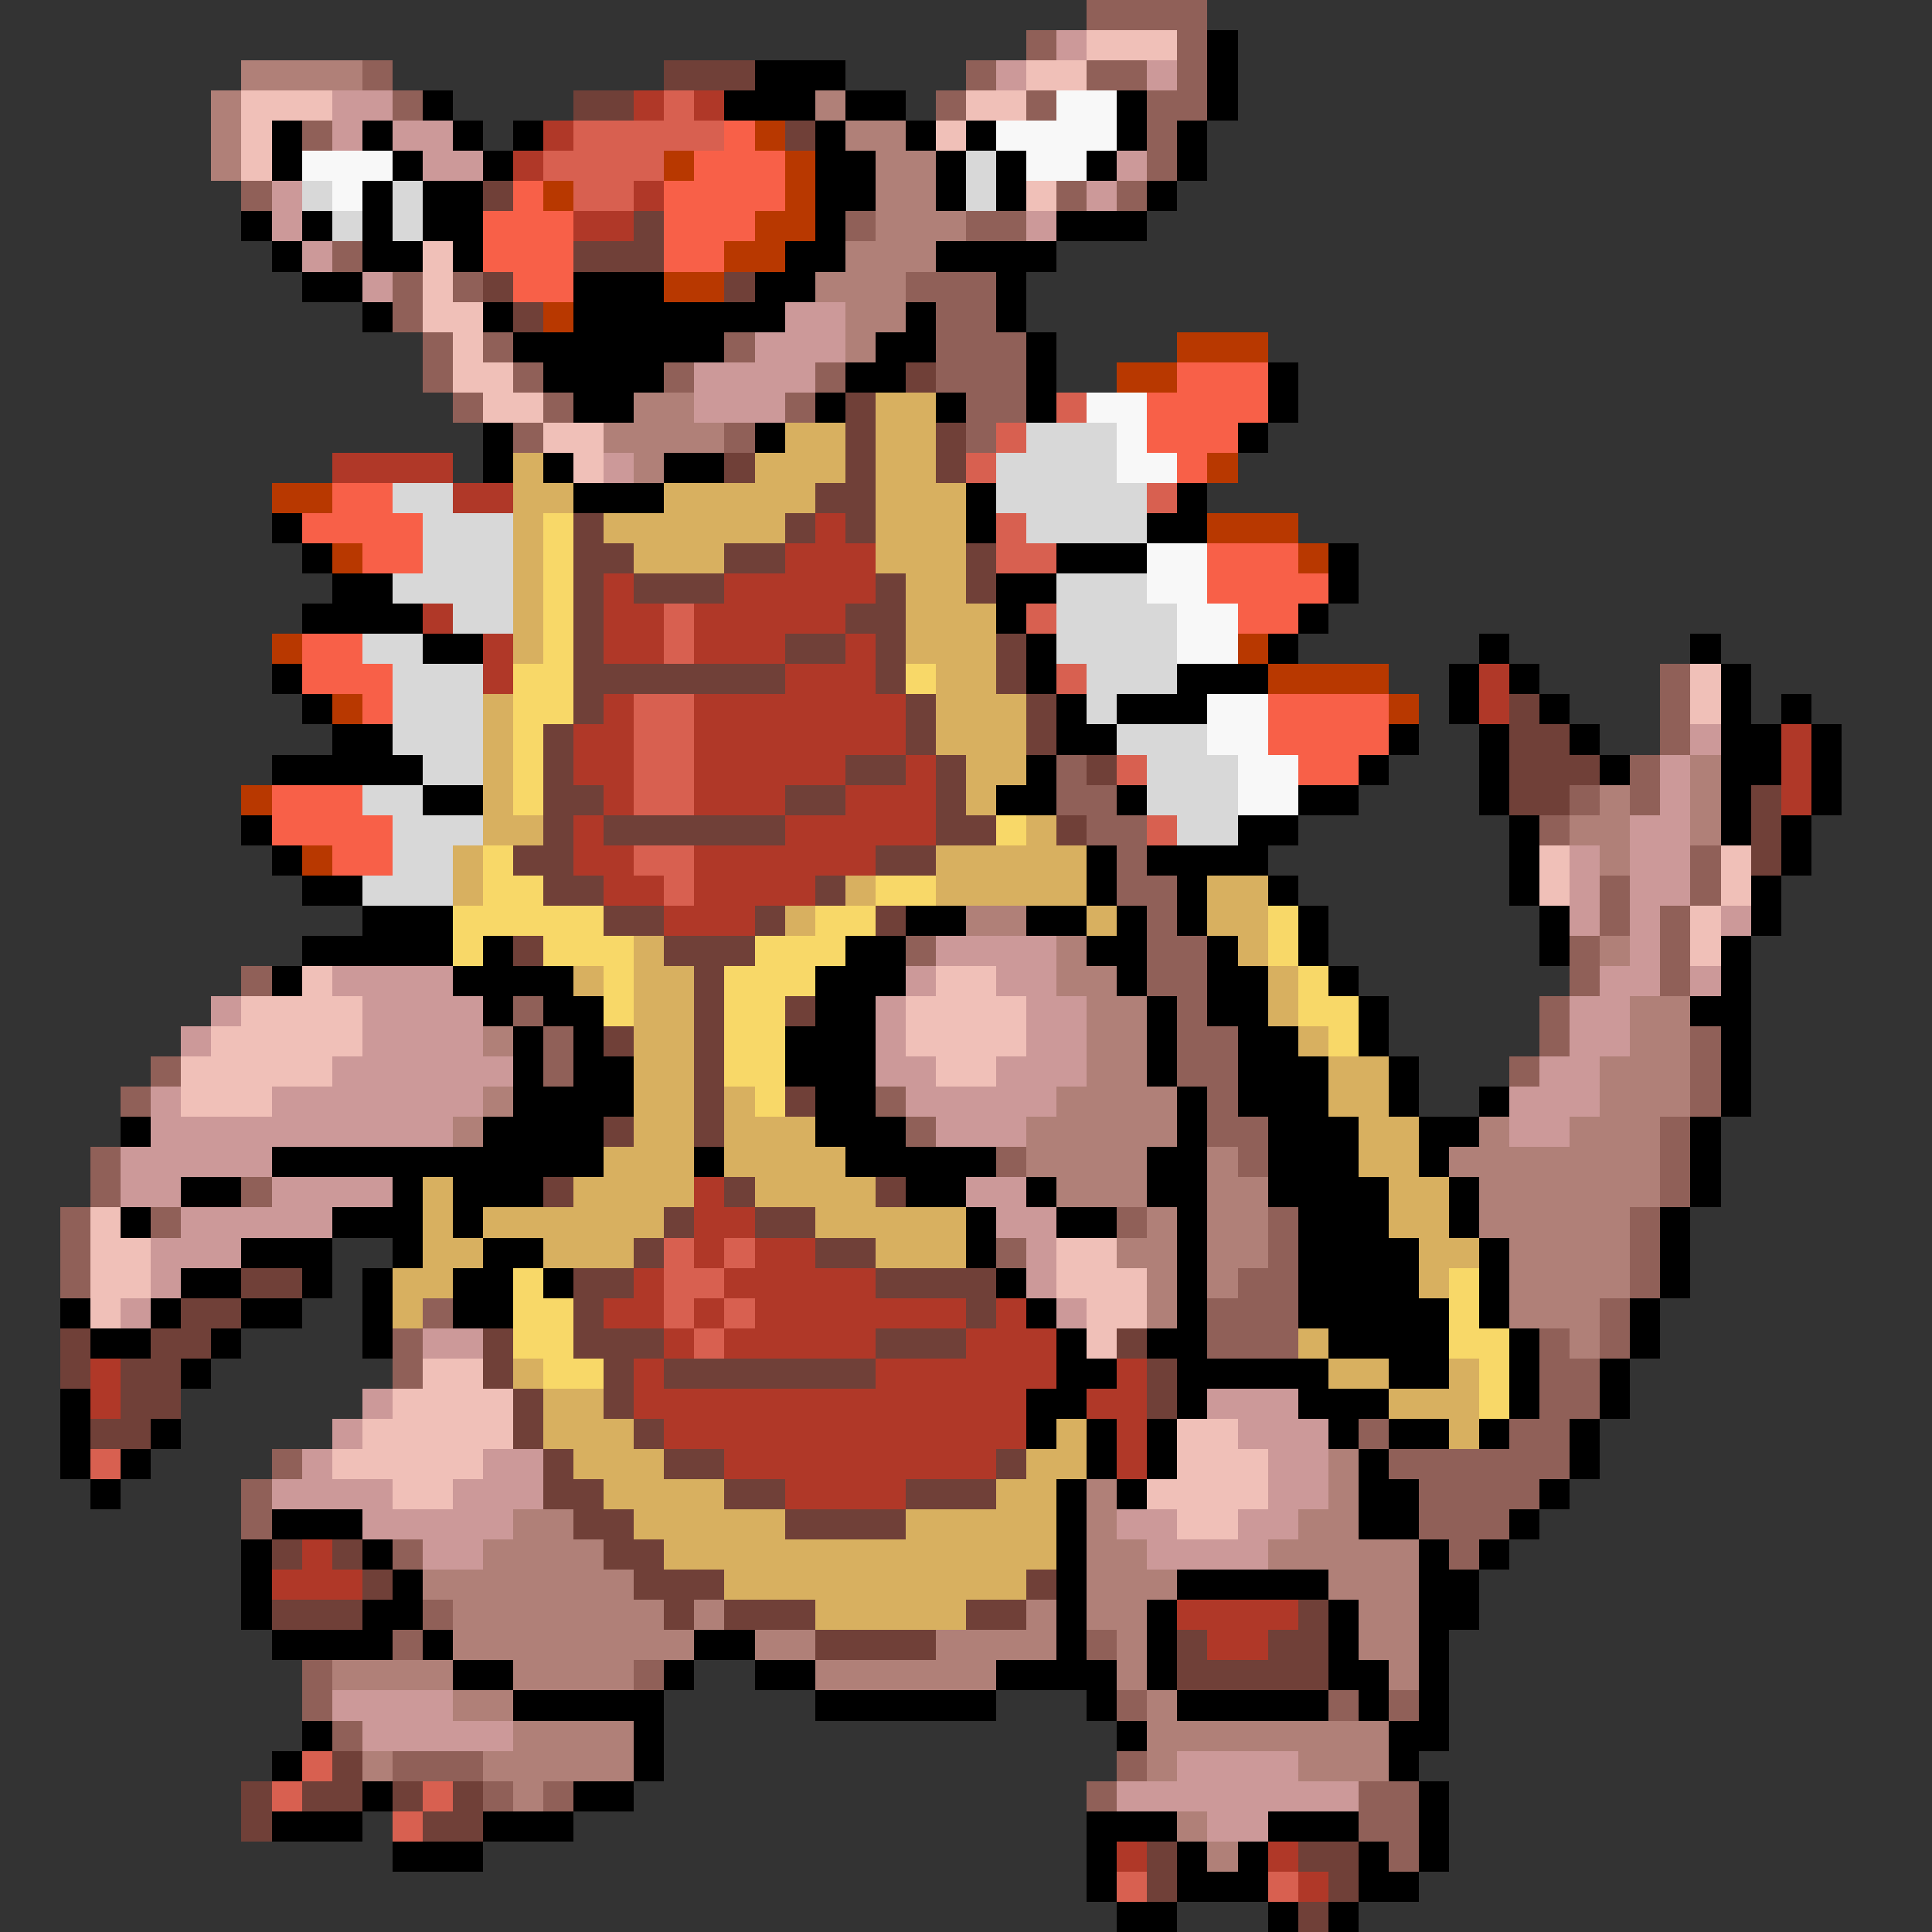 <svg xmlns="http://www.w3.org/2000/svg" viewBox="0 -0.5 64 64" shape-rendering="crispEdges">
<rect x="0" y="-0.5" width="64" height="64" fill="#333333" stroke="none"/>
<path stroke="#906058" d="M36 0h4M34 1h1M39 1h1M12 2h1M32 2h1M36 2h2M39 2h1M13 3h1M31 3h1M34 3h1M38 3h2M10 4h1M38 4h1M38 5h1M8 6h1M35 6h1M37 6h1M28 7h1M32 7h2M11 8h1M13 9h1M15 9h1M30 9h3M13 10h1M31 10h2M14 11h1M16 11h1M24 11h1M31 11h3M14 12h1M17 12h1M22 12h1M27 12h1M31 12h3M15 13h1M18 13h1M26 13h1M32 13h2M17 14h1M24 14h1M32 14h1M55 22h1M55 23h1M55 24h1M35 25h1M54 25h1M35 26h2M52 26h1M54 26h1M36 27h2M51 27h1M37 28h1M56 28h1M37 29h2M53 29h1M56 29h1M38 30h1M53 30h1M55 30h1M30 31h1M38 31h2M52 31h1M55 31h1M8 32h1M38 32h2M52 32h1M55 32h1M17 33h1M39 33h1M51 33h1M18 34h1M39 34h2M51 34h1M56 34h1M5 35h1M18 35h1M39 35h2M50 35h1M56 35h1M4 36h1M29 36h1M40 36h1M56 36h1M30 37h1M40 37h2M55 37h1M3 38h1M33 38h1M41 38h1M55 38h1M3 39h1M8 39h1M55 39h1M2 40h1M5 40h1M37 40h1M42 40h1M54 40h1M2 41h1M33 41h1M42 41h1M54 41h1M2 42h1M41 42h2M54 42h1M14 43h1M40 43h3M53 43h1M13 44h1M40 44h3M51 44h1M53 44h1M13 45h1M51 45h2M51 46h2M45 47h1M50 47h2M9 48h1M46 48h6M8 49h1M47 49h4M8 50h1M47 50h3M13 51h1M48 51h1M14 53h1M13 54h1M36 54h1M10 55h1M21 55h1M10 56h1M37 56h1M44 56h1M46 56h1M11 57h1M13 58h3M37 58h1M16 59h1M18 59h1M36 59h1M45 59h2M45 60h2M46 61h1" />
<path stroke="#cc9999" d="M35 1h1M33 2h1M38 2h1M11 3h2M11 4h1M13 4h2M14 5h2M37 5h1M9 6h1M36 6h1M9 7h1M34 7h1M10 8h1M12 9h1M26 10h2M25 11h3M23 12h4M23 13h3M20 15h1M56 24h1M55 25h1M55 26h1M54 27h2M52 28h1M54 28h2M52 29h1M54 29h2M52 30h1M54 30h1M57 30h1M31 31h4M54 31h1M11 32h4M30 32h1M33 32h2M53 32h2M56 32h1M7 33h1M12 33h4M29 33h1M34 33h2M52 33h2M6 34h1M12 34h4M29 34h1M34 34h2M52 34h2M11 35h6M29 35h2M33 35h3M51 35h2M5 36h1M9 36h7M30 36h5M50 36h3M5 37h10M31 37h3M50 37h2M4 38h5M4 39h2M9 39h4M32 39h2M6 40h5M33 40h2M5 41h3M34 41h1M5 42h1M34 42h1M4 43h1M35 43h1M14 44h2M12 46h1M40 46h3M11 47h1M41 47h3M10 48h1M16 48h2M42 48h2M9 49h4M15 49h3M42 49h2M12 50h5M37 50h2M41 50h2M14 51h2M38 51h4M11 56h4M12 57h5M39 58h4M37 59h8M40 60h2" />
<path stroke="#f0c0b8" d="M36 1h3M34 2h2M8 3h3M32 3h2M8 4h1M31 4h1M8 5h1M34 6h1M14 8h1M14 9h1M14 10h2M15 11h1M15 12h2M16 13h2M18 14h2M19 15h1M56 22h1M56 23h1M51 28h1M57 28h1M51 29h1M57 29h1M56 30h1M56 31h1M10 32h1M31 32h2M8 33h4M30 33h4M7 34h5M30 34h4M6 35h5M31 35h2M6 36h3M3 40h1M3 41h2M35 41h2M3 42h2M35 42h3M3 43h1M36 43h2M36 44h1M14 45h2M13 46h4M12 47h5M39 47h2M11 48h5M39 48h3M13 49h2M38 49h4M39 50h2" />
<path stroke="#000000" d="M40 1h1M25 2h3M40 2h1M14 3h1M24 3h3M28 3h2M37 3h1M40 3h1M9 4h1M12 4h1M15 4h1M17 4h1M27 4h1M30 4h1M32 4h1M37 4h1M39 4h1M9 5h1M13 5h1M16 5h1M27 5h2M31 5h1M33 5h1M36 5h1M39 5h1M12 6h1M14 6h2M27 6h2M31 6h1M33 6h1M38 6h1M8 7h1M10 7h1M12 7h1M14 7h2M27 7h1M35 7h3M9 8h1M12 8h2M15 8h1M26 8h2M31 8h4M10 9h2M19 9h3M25 9h2M33 9h1M12 10h1M16 10h1M19 10h7M30 10h1M33 10h1M17 11h7M29 11h2M34 11h1M18 12h4M28 12h2M34 12h1M42 12h1M19 13h2M27 13h1M31 13h1M34 13h1M42 13h1M16 14h1M25 14h1M41 14h1M16 15h1M18 15h1M22 15h2M19 16h3M32 16h1M39 16h1M9 17h1M32 17h1M38 17h2M10 18h1M35 18h3M44 18h1M11 19h2M33 19h2M44 19h1M10 20h4M33 20h1M43 20h1M14 21h2M34 21h1M42 21h1M49 21h1M56 21h1M9 22h1M34 22h1M39 22h3M48 22h1M50 22h1M57 22h1M10 23h1M35 23h1M37 23h3M48 23h1M51 23h1M57 23h1M59 23h1M11 24h2M35 24h2M46 24h1M49 24h1M52 24h1M57 24h2M60 24h1M9 25h5M34 25h1M45 25h1M49 25h1M53 25h1M57 25h2M60 25h1M14 26h2M33 26h2M37 26h1M43 26h2M49 26h1M57 26h1M60 26h1M8 27h1M41 27h2M50 27h1M57 27h1M59 27h1M9 28h1M36 28h1M38 28h4M50 28h1M59 28h1M10 29h2M36 29h1M39 29h1M42 29h1M50 29h1M58 29h1M12 30h3M30 30h2M34 30h2M37 30h1M39 30h1M43 30h1M51 30h1M58 30h1M10 31h5M16 31h1M28 31h2M36 31h2M40 31h1M43 31h1M51 31h1M57 31h1M9 32h1M15 32h4M27 32h3M37 32h1M40 32h2M44 32h1M57 32h1M16 33h1M18 33h2M27 33h2M38 33h1M40 33h2M45 33h1M56 33h2M17 34h1M19 34h1M26 34h3M38 34h1M41 34h2M45 34h1M57 34h1M17 35h1M19 35h2M26 35h3M38 35h1M41 35h3M46 35h1M57 35h1M17 36h4M27 36h2M39 36h1M41 36h3M46 36h1M49 36h1M57 36h1M4 37h1M16 37h4M27 37h3M39 37h1M42 37h3M47 37h2M56 37h1M9 38h11M23 38h1M28 38h5M38 38h2M42 38h3M47 38h1M56 38h1M6 39h2M13 39h1M15 39h3M30 39h2M34 39h1M38 39h2M42 39h4M48 39h1M56 39h1M4 40h1M11 40h3M15 40h1M32 40h1M35 40h2M39 40h1M43 40h3M48 40h1M55 40h1M8 41h3M13 41h1M16 41h2M32 41h1M39 41h1M43 41h4M49 41h1M55 41h1M6 42h2M10 42h1M12 42h1M15 42h2M18 42h1M33 42h1M39 42h1M43 42h4M49 42h1M55 42h1M2 43h1M5 43h1M8 43h2M12 43h1M15 43h2M34 43h1M39 43h1M43 43h5M49 43h1M54 43h1M3 44h2M7 44h1M12 44h1M35 44h1M38 44h2M44 44h4M50 44h1M54 44h1M6 45h1M35 45h2M39 45h5M46 45h2M50 45h1M53 45h1M2 46h1M34 46h2M39 46h1M43 46h3M50 46h1M53 46h1M2 47h1M5 47h1M34 47h1M36 47h1M38 47h1M44 47h1M46 47h2M49 47h1M52 47h1M2 48h1M4 48h1M36 48h1M38 48h1M45 48h1M52 48h1M3 49h1M35 49h1M37 49h1M45 49h2M51 49h1M9 50h3M35 50h1M45 50h2M50 50h1M8 51h1M12 51h1M35 51h1M47 51h1M49 51h1M8 52h1M13 52h1M35 52h1M39 52h5M47 52h2M8 53h1M12 53h2M35 53h1M38 53h1M44 53h1M47 53h2M9 54h4M14 54h1M23 54h2M35 54h1M38 54h1M44 54h1M47 54h1M15 55h2M22 55h1M25 55h2M33 55h4M38 55h1M44 55h2M47 55h1M17 56h5M27 56h6M36 56h1M39 56h5M45 56h1M47 56h1M10 57h1M21 57h1M37 57h1M46 57h2M9 58h1M21 58h1M46 58h1M12 59h1M19 59h2M47 59h1M9 60h3M16 60h3M36 60h3M42 60h3M47 60h1M13 61h3M36 61h1M39 61h1M41 61h1M45 61h1M47 61h1M36 62h1M39 62h3M45 62h2M37 63h2M42 63h1M44 63h1" />
<path stroke="#b08078" d="M8 2h4M7 3h1M27 3h1M7 4h1M28 4h2M7 5h1M29 5h2M29 6h2M29 7h3M28 8h3M27 9h3M28 10h2M28 11h1M21 13h2M20 14h4M21 15h1M56 25h1M53 26h1M56 26h1M52 27h2M56 27h1M53 28h1M32 30h2M35 31h1M53 31h1M35 32h2M36 33h2M54 33h2M16 34h1M36 34h2M54 34h2M36 35h2M53 35h3M16 36h1M35 36h4M53 36h3M15 37h1M34 37h5M49 37h1M52 37h3M34 38h4M40 38h1M48 38h7M35 39h3M40 39h2M49 39h6M38 40h1M40 40h2M49 40h5M37 41h2M40 41h2M50 41h4M38 42h1M40 42h1M50 42h4M38 43h1M50 43h3M52 44h1M44 48h1M36 49h1M44 49h1M17 50h2M36 50h1M43 50h2M16 51h4M36 51h2M42 51h5M14 52h7M36 52h3M44 52h3M15 53h7M23 53h1M34 53h1M36 53h2M45 53h2M15 54h8M25 54h2M31 54h4M37 54h1M45 54h2M11 55h4M17 55h4M27 55h6M37 55h1M46 55h1M15 56h2M38 56h1M17 57h4M38 57h8M12 58h1M16 58h5M38 58h1M43 58h3M17 59h1M39 60h1M40 61h1" />
<path stroke="#704038" d="M22 2h3M19 3h2M26 4h1M16 6h1M21 7h1M19 8h3M16 9h1M24 9h1M17 10h1M30 12h1M28 13h1M28 14h1M31 14h1M24 15h1M28 15h1M31 15h1M27 16h2M19 17h1M26 17h1M28 17h1M19 18h2M24 18h2M32 18h1M19 19h1M21 19h3M29 19h1M32 19h1M19 20h1M28 20h2M19 21h1M26 21h2M29 21h1M33 21h1M19 22h7M29 22h1M33 22h1M19 23h1M30 23h1M34 23h1M50 23h1M18 24h1M30 24h1M34 24h1M50 24h2M18 25h1M28 25h2M31 25h1M36 25h1M50 25h3M18 26h2M26 26h2M31 26h1M50 26h2M58 26h1M18 27h1M20 27h6M31 27h2M35 27h1M58 27h1M17 28h2M29 28h2M58 28h1M18 29h2M27 29h1M20 30h2M25 30h1M29 30h1M17 31h1M22 31h3M23 32h1M23 33h1M26 33h1M20 34h1M23 34h1M23 35h1M23 36h1M26 36h1M20 37h1M23 37h1M18 39h1M24 39h1M29 39h1M22 40h1M25 40h2M21 41h1M27 41h2M8 42h2M19 42h2M29 42h4M6 43h2M19 43h1M32 43h1M2 44h1M5 44h2M16 44h1M19 44h3M29 44h3M37 44h1M2 45h1M4 45h2M16 45h1M20 45h1M22 45h7M38 45h1M4 46h2M17 46h1M20 46h1M38 46h1M3 47h2M17 47h1M21 47h1M18 48h1M22 48h2M33 48h1M18 49h2M24 49h2M30 49h3M19 50h2M26 50h4M9 51h1M11 51h1M20 51h2M12 52h1M21 52h3M34 52h1M9 53h3M22 53h1M24 53h3M32 53h2M43 53h1M27 54h4M39 54h1M42 54h2M39 55h5M11 58h1M8 59h1M10 59h2M13 59h1M15 59h1M8 60h1M14 60h2M38 61h1M43 61h2M38 62h1M44 62h1M43 63h1" />
<path stroke="#b03828" d="M21 3h1M23 3h1M18 4h1M17 5h1M21 6h1M19 7h2M11 15h4M15 16h2M27 17h1M26 18h3M20 19h1M24 19h5M14 20h1M20 20h2M23 20h5M16 21h1M20 21h2M23 21h3M28 21h1M16 22h1M26 22h3M49 22h1M20 23h1M23 23h7M49 23h1M19 24h2M23 24h7M59 24h1M19 25h2M23 25h5M30 25h1M59 25h1M20 26h1M23 26h3M28 26h3M59 26h1M19 27h1M26 27h5M19 28h2M23 28h6M20 29h2M23 29h4M22 30h3M23 39h1M23 40h2M23 41h1M25 41h2M21 42h1M24 42h5M20 43h2M23 43h1M25 43h7M33 43h1M22 44h1M24 44h5M32 44h3M3 45h1M21 45h1M29 45h6M37 45h1M3 46h1M21 46h13M36 46h2M22 47h12M37 47h1M24 48h9M37 48h1M26 49h4M10 51h1M9 52h3M39 53h4M40 54h2M37 61h1M42 61h1M43 62h1" />
<path stroke="#d86050" d="M22 3h1M19 4h5M18 5h4M19 6h2M35 13h1M33 14h1M32 15h1M38 16h1M33 17h1M33 18h2M22 20h1M34 20h1M22 21h1M35 22h1M21 23h2M21 24h2M21 25h2M37 25h1M21 26h2M38 27h1M21 28h2M22 29h1M22 41h1M24 41h1M22 42h2M22 43h1M24 43h1M23 44h1M3 48h1M10 58h1M9 59h1M14 59h1M13 60h1M37 62h1M42 62h1" />
<path stroke="#f8f8f8" d="M35 3h2M33 4h4M10 5h3M34 5h2M11 6h1M36 13h2M37 14h1M37 15h2M38 18h2M38 19h2M39 20h2M39 21h2M40 23h2M40 24h2M41 25h2M41 26h2" />
<path stroke="#f86048" d="M24 4h1M23 5h3M17 6h1M22 6h4M16 7h3M22 7h3M16 8h3M22 8h2M17 9h2M39 12h3M38 13h4M38 14h3M39 15h1M11 16h2M10 17h4M12 18h2M40 18h3M40 19h4M41 20h2M10 21h2M10 22h3M12 23h1M42 23h4M42 24h4M43 25h2M9 26h3M9 27h4M11 28h2" />
<path stroke="#b83800" d="M25 4h1M22 5h1M26 5h1M18 6h1M26 6h1M25 7h2M24 8h2M22 9h2M18 10h1M39 11h3M37 12h2M40 15h1M9 16h2M40 17h3M11 18h1M43 18h1M9 21h1M41 21h1M42 22h4M11 23h1M46 23h1M8 26h1M10 28h1" />
<path stroke="#d8d8d8" d="M32 5h1M10 6h1M13 6h1M32 6h1M11 7h1M13 7h1M34 14h3M33 15h4M13 16h2M33 16h5M14 17h3M34 17h4M14 18h3M13 19h4M35 19h3M15 20h2M35 20h4M12 21h2M35 21h4M13 22h3M36 22h3M13 23h3M36 23h1M13 24h3M37 24h3M14 25h2M38 25h3M12 26h2M38 26h3M13 27h3M39 27h2M13 28h2M12 29h3" />
<path stroke="#d8b060" d="M29 13h2M26 14h2M29 14h2M17 15h1M25 15h3M29 15h2M17 16h2M22 16h5M29 16h3M17 17h1M20 17h6M29 17h3M17 18h1M21 18h3M29 18h3M17 19h1M30 19h2M17 20h1M30 20h3M17 21h1M30 21h3M31 22h2M16 23h1M31 23h3M16 24h1M31 24h3M16 25h1M32 25h2M16 26h1M32 26h1M16 27h2M34 27h1M15 28h1M31 28h5M15 29h1M28 29h1M31 29h5M40 29h2M26 30h1M36 30h1M40 30h2M21 31h1M41 31h1M19 32h1M21 32h2M42 32h1M21 33h2M42 33h1M21 34h2M43 34h1M21 35h2M44 35h2M21 36h2M24 36h1M44 36h2M21 37h2M24 37h3M45 37h2M20 38h3M24 38h4M45 38h2M14 39h1M19 39h4M25 39h4M46 39h2M14 40h1M16 40h6M27 40h5M46 40h2M14 41h2M18 41h3M29 41h3M47 41h2M13 42h2M47 42h1M13 43h1M43 44h1M17 45h1M44 45h2M48 45h1M18 46h2M46 46h3M18 47h3M35 47h1M48 47h1M19 48h3M34 48h2M20 49h4M33 49h2M21 50h5M30 50h5M22 51h13M24 52h10M27 53h5" />
<path stroke="#f8d868" d="M18 17h1M18 18h1M18 19h1M18 20h1M18 21h1M17 22h2M30 22h1M17 23h2M17 24h1M17 25h1M17 26h1M33 27h1M16 28h1M16 29h2M29 29h2M15 30h5M27 30h2M42 30h1M15 31h1M18 31h3M25 31h3M42 31h1M20 32h1M24 32h3M43 32h1M20 33h1M24 33h2M43 33h2M24 34h2M44 34h1M24 35h2M25 36h1M17 42h1M48 42h1M17 43h2M48 43h1M17 44h2M48 44h2M18 45h2M49 45h1M49 46h1" />
</svg>